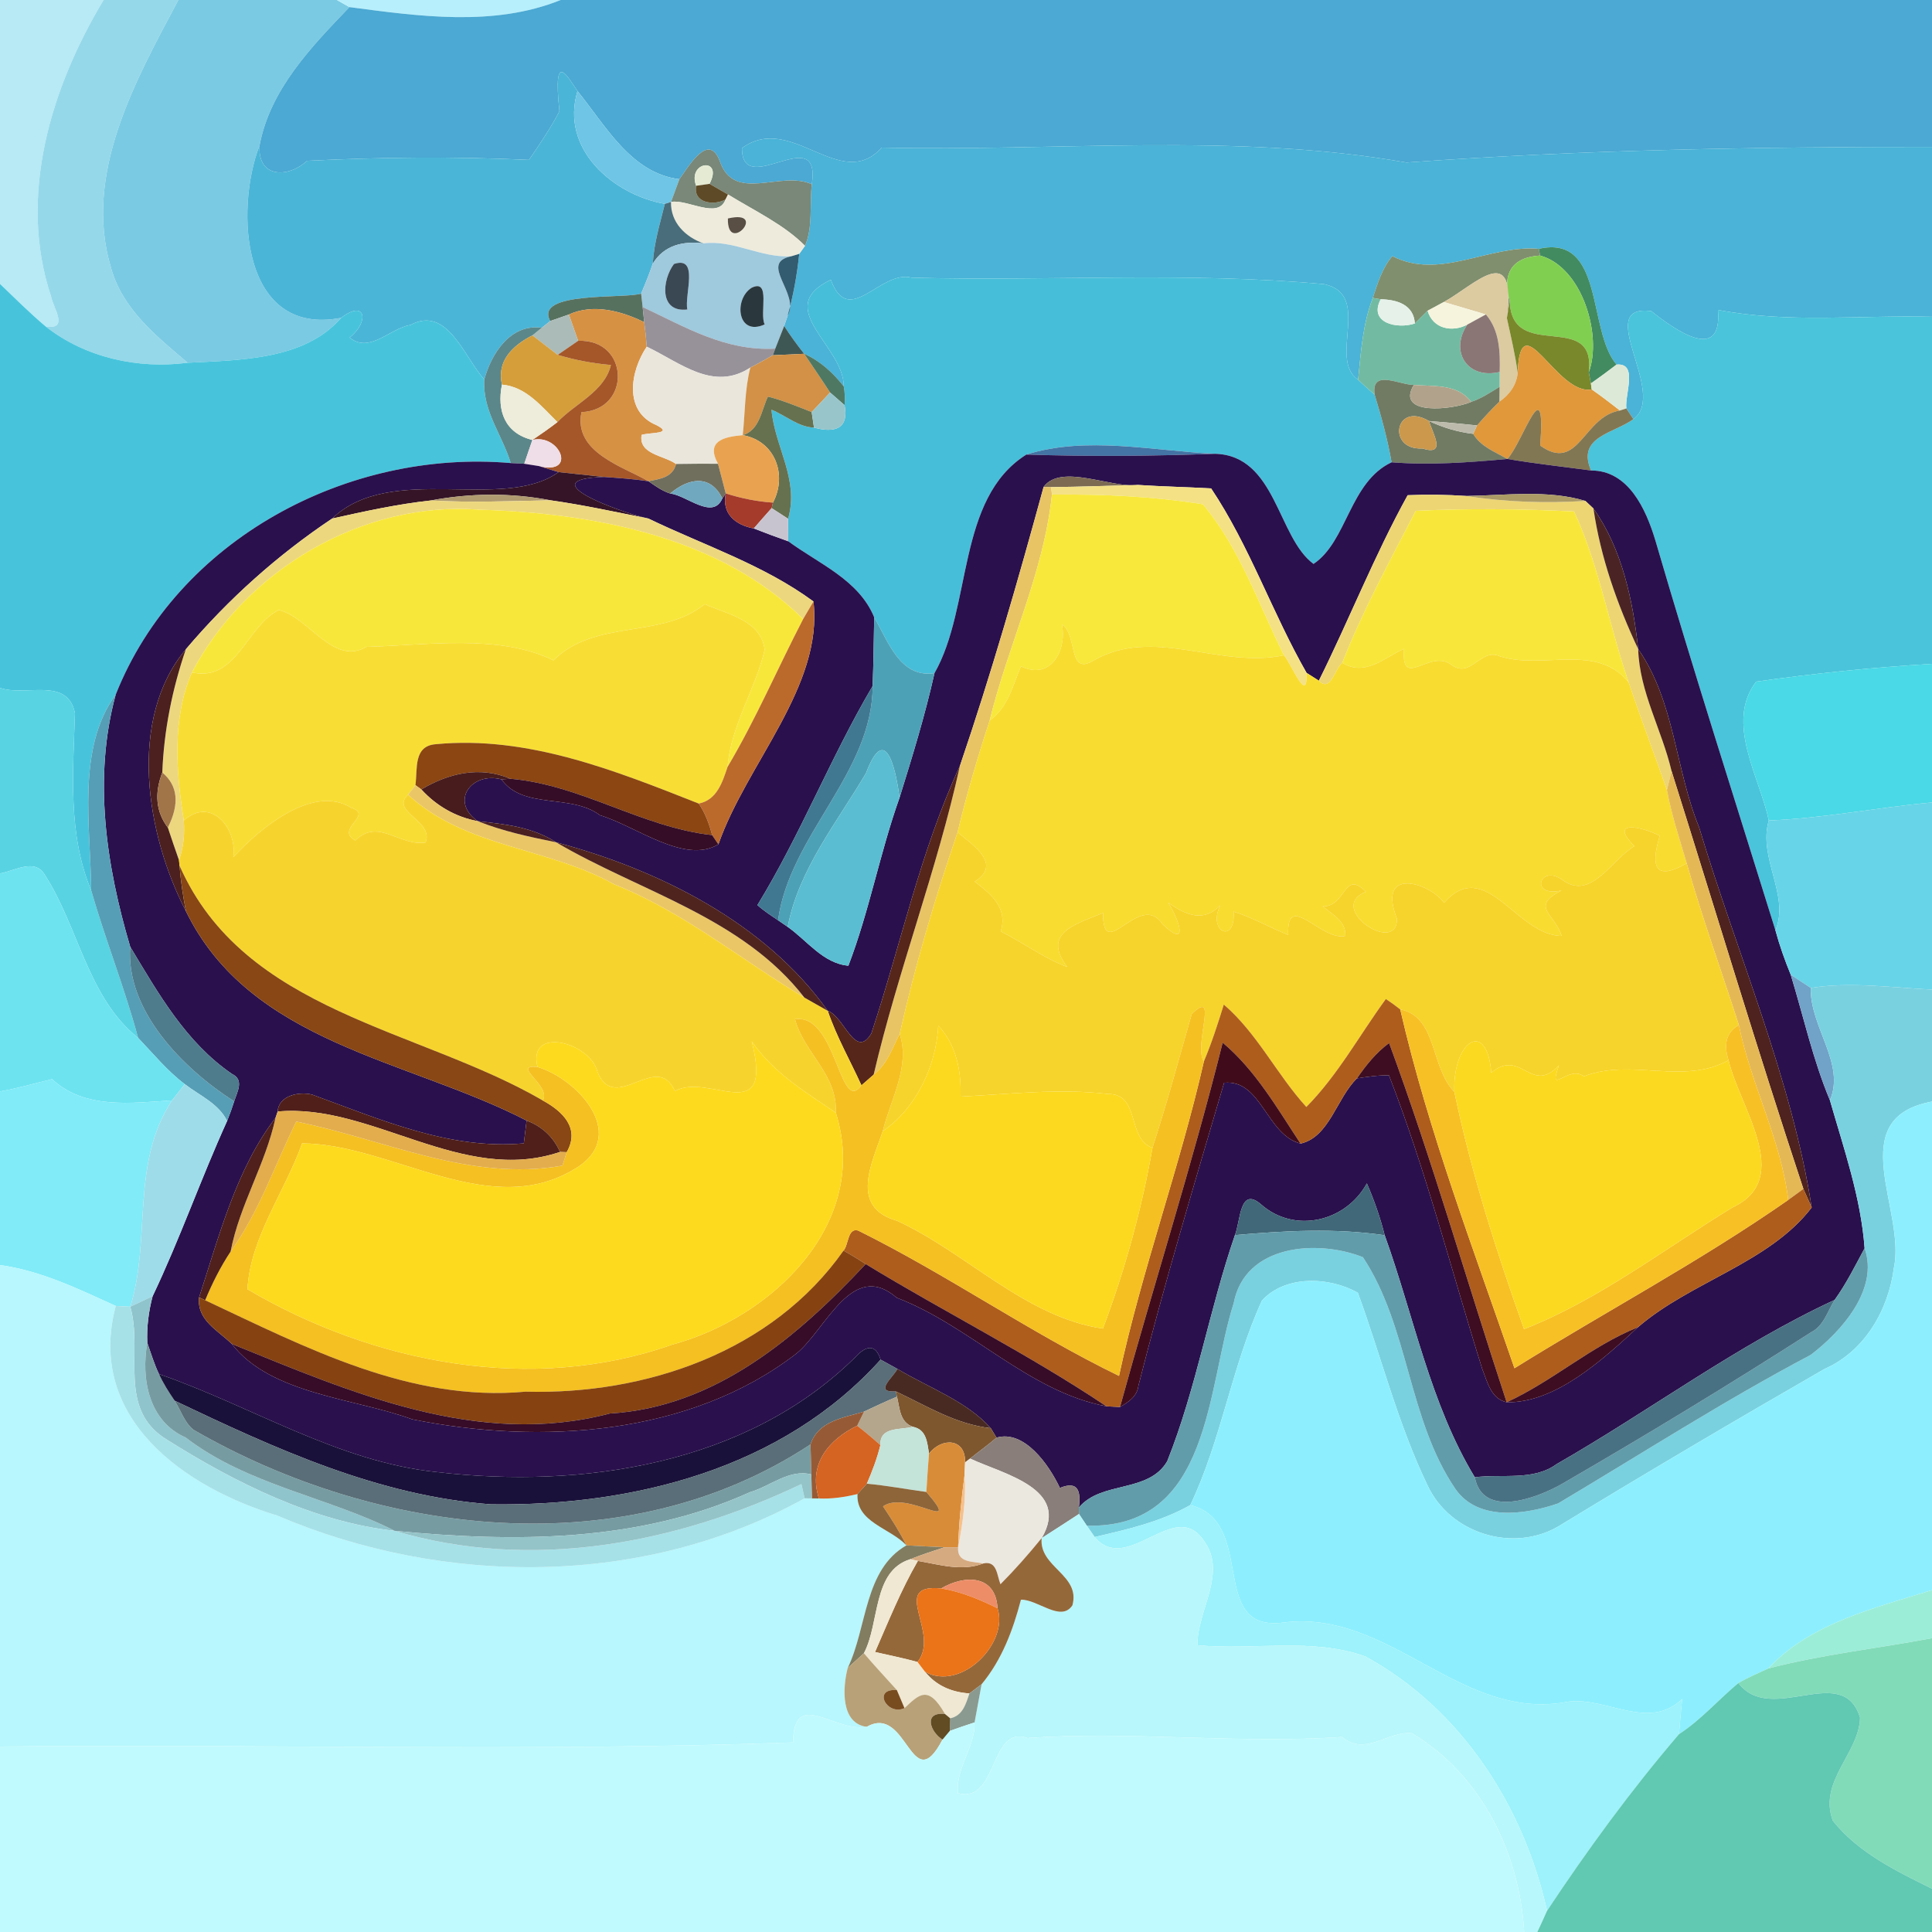 <?xml version="1.0" encoding="UTF-8" ?>
<!DOCTYPE svg PUBLIC "-//W3C//DTD SVG 1.1//EN" "http://www.w3.org/Graphics/SVG/1.1/DTD/svg11.dtd">
<svg width="250pt" height="250pt" viewBox="0 0 250 250" version="1.1" xmlns="http://www.w3.org/2000/svg">
<g id="#b7eaf5ff">
<path fill="#b7eaf5" opacity="1.00" d=" M 0.00 0.00 L 13.40 0.00 C 6.61 11.31 2.27 25.35 6.61 38.37 C 6.93 39.93 8.95 42.68 5.93 42.26 C 3.86 40.52 1.95 38.61 0.00 36.74 L 0.00 0.00 Z" />
</g>
<g id="#95d8e9ff">
<path fill="#95d8e9" opacity="1.00" d=" M 13.40 0.00 L 23.08 0.00 C 17.55 10.40 10.71 22.51 14.37 34.67 C 15.85 40.02 20.25 43.51 24.28 46.94 C 17.87 47.78 11.05 46.29 5.93 42.26 C 8.95 42.68 6.93 39.93 6.61 38.37 C 2.27 25.35 6.61 11.31 13.40 0.00 Z" />
</g>
<g id="#7acae3ff">
<path fill="#7acae3" opacity="1.00" d=" M 23.08 0.00 L 43.59 0.00 C 43.99 0.23 44.81 0.69 45.22 0.92 C 40.28 6.07 34.96 11.55 33.59 18.81 C 30.35 27.18 31.28 43.61 44.14 41.13 C 39.41 46.62 30.91 46.59 24.28 46.94 C 20.25 43.51 15.85 40.02 14.37 34.67 C 10.71 22.51 17.55 10.40 23.08 0.00 Z" />
</g>
<g id="#b7effcff">
<path fill="#b7effc" opacity="1.00" d=" M 43.59 0.00 L 72.55 0.00 C 63.90 3.49 54.24 2.11 45.22 0.92 C 44.81 0.69 43.99 0.23 43.59 0.00 Z" />
</g>
<g id="#4ba9d3ff">
<path fill="#4ba9d3" opacity="1.00" d=" M 72.55 0.00 L 250.00 0.00 L 250.00 19.01 C 227.27 19.00 204.67 19.38 182.00 21.03 C 159.78 17.12 136.70 19.62 114.10 19.10 C 108.75 25.01 102.39 14.47 96.01 19.17 C 96.00 25.92 106.29 15.54 105.05 23.84 C 100.95 22.01 95.00 26.34 93.13 20.82 C 91.68 17.07 89.13 21.51 87.91 23.19 C 81.66 22.42 78.35 16.24 74.73 11.78 C 73.51 10.06 71.50 6.12 72.39 14.40 C 71.24 16.59 69.84 18.65 68.45 20.69 C 58.88 20.24 49.20 20.33 39.73 20.81 C 37.31 23.05 33.31 23.09 33.59 18.81 C 34.96 11.55 40.28 6.07 45.22 0.92 C 54.24 2.11 63.90 3.49 72.55 0.00 Z" />
</g>
<g id="#4bb5d7ff">
<path fill="#4bb5d7" opacity="1.00" d=" M 72.39 14.40 C 71.50 6.12 73.51 10.06 74.73 11.78 C 72.45 19.26 79.33 25.20 86.03 26.38 C 85.40 28.93 84.62 31.47 84.47 34.11 C 84.03 35.42 83.51 36.71 82.96 37.99 C 80.89 38.70 69.04 37.63 71.20 41.54 C 70.93 41.76 70.38 42.19 70.11 42.41 C 66.07 41.86 63.60 45.71 62.67 49.10 C 60.12 46.33 57.90 39.45 53.11 42.05 C 50.45 42.49 47.81 45.80 45.24 43.68 C 47.80 41.68 47.37 38.66 44.14 41.13 C 31.28 43.61 30.35 27.18 33.59 18.81 C 33.31 23.09 37.31 23.05 39.73 20.81 C 49.20 20.33 58.88 20.24 68.45 20.69 C 69.84 18.65 71.24 16.59 72.39 14.40 Z" />
</g>
<g id="#6ec5e5ff">
<path fill="#6ec5e5" opacity="1.00" d=" M 86.03 26.38 C 79.33 25.20 72.45 19.26 74.73 11.78 C 78.35 16.24 81.66 22.42 87.91 23.19 C 87.56 24.17 87.20 25.15 86.83 26.13 L 86.03 26.38 Z" />
</g>
<g id="#4ab3d7ff">
<path fill="#4ab3d7" opacity="1.00" d=" M 96.01 19.17 C 102.39 14.47 108.75 25.01 114.10 19.10 C 136.70 19.62 159.78 17.12 182.00 21.03 C 204.67 19.38 227.27 19.00 250.00 19.01 L 250.00 40.99 C 240.77 40.75 231.42 41.86 222.30 40.10 C 222.90 47.15 216.57 42.57 213.68 40.26 C 206.00 39.26 215.92 50.90 211.36 54.24 C 211.13 53.89 210.67 53.19 210.45 52.85 C 210.22 51.06 212.02 46.91 209.18 47.18 C 205.38 42.76 207.65 30.28 199.12 32.20 C 192.67 31.64 186.33 36.31 180.17 33.14 C 178.85 34.68 178.27 36.66 177.64 38.55 C 176.33 41.93 176.10 45.57 175.74 49.14 C 171.80 46.45 177.63 38.14 171.35 36.77 C 153.63 35.14 135.75 36.41 117.97 35.93 C 113.88 34.86 109.85 42.57 107.51 36.20 C 99.86 39.87 109.19 44.73 109.18 49.99 C 107.79 48.23 106.13 46.70 104.06 45.78 C 103.14 44.62 102.27 43.43 101.47 42.18 C 101.58 41.85 101.81 41.19 101.92 40.86 C 102.66 38.24 103.14 35.55 103.42 32.85 C 103.61 32.59 103.98 32.07 104.17 31.81 C 105.22 29.37 104.74 26.46 105.05 23.84 C 106.29 15.54 96.00 25.92 96.01 19.17 Z" />
</g>
<g id="#798878ff">
<path fill="#798878" opacity="1.00" d=" M 87.91 23.19 C 89.13 21.51 91.68 17.07 93.13 20.82 C 95.00 26.34 100.95 22.01 105.05 23.84 C 104.74 26.46 105.22 29.37 104.17 31.81 C 101.47 29.08 97.75 27.34 94.21 25.17 C 93.61 24.82 92.41 24.13 91.81 23.79 C 93.66 20.29 88.89 20.83 90.08 24.04 C 89.67 26.31 92.38 26.63 93.88 25.82 C 92.92 28.43 88.94 25.73 86.83 26.13 C 87.20 25.15 87.56 24.17 87.91 23.19 Z" />
</g>
<g id="#e5ebd3ff">
<path fill="#e5ebd3" opacity="1.00" d=" M 90.08 24.04 C 88.89 20.83 93.66 20.29 91.81 23.79 C 91.37 23.85 90.51 23.98 90.08 24.04 Z" />
</g>
<g id="#5e4a26ff">
<path fill="#5e4a26" opacity="1.00" d=" M 90.08 24.04 C 90.51 23.98 91.37 23.85 91.81 23.79 C 92.41 24.13 93.61 24.82 94.21 25.17 L 93.88 25.82 C 92.38 26.63 89.67 26.31 90.08 24.04 Z" />
</g>
<g id="#eeebdcff">
<path fill="#eeebdc" opacity="1.00" d=" M 94.21 25.17 C 97.75 27.34 101.47 29.08 104.17 31.81 C 103.98 32.07 103.61 32.59 103.42 32.85 L 102.40 33.16 C 98.47 33.42 94.96 31.01 91.02 31.49 C 88.66 30.65 86.76 28.76 86.83 26.13 C 88.94 25.73 92.92 28.43 93.88 25.82 L 94.21 25.17 M 94.19 28.27 C 94.07 33.13 99.51 27.03 94.19 28.27 Z" />
</g>
<g id="#496d7aff">
<path fill="#496d7a" opacity="1.00" d=" M 86.03 26.38 L 86.83 26.13 C 86.76 28.76 88.66 30.65 91.02 31.49 C 88.40 31.17 85.94 31.71 84.47 34.11 C 84.62 31.47 85.40 28.93 86.03 26.38 Z" />
</g>
<g id="#594f44ff">
<path fill="#594f44" opacity="1.00" d=" M 94.19 28.27 C 99.51 27.03 94.07 33.13 94.19 28.27 Z" />
</g>
<g id="#9fc9ddff">
<path fill="#9fc9dd" opacity="1.00" d=" M 84.47 34.11 C 85.94 31.71 88.40 31.17 91.02 31.49 C 94.96 31.01 98.47 33.42 102.40 33.16 C 98.10 34.03 103.57 37.97 101.92 40.86 C 101.81 41.19 101.58 41.85 101.47 42.18 C 101.09 43.16 100.71 44.14 100.32 45.11 C 93.88 45.47 88.66 42.31 83.16 39.73 C 83.11 39.30 83.01 38.42 82.96 37.99 C 83.51 36.71 84.03 35.42 84.47 34.11 M 87.21 34.16 C 85.67 36.21 85.25 40.48 88.94 40.05 C 88.54 38.17 90.51 33.05 87.21 34.16 M 97.27 37.23 C 94.91 38.69 95.38 43.60 98.95 41.98 C 98.24 40.57 99.80 36.02 97.27 37.23 Z" />
</g>
<g id="#808f6eff">
<path fill="#808f6e" opacity="1.00" d=" M 180.17 33.14 C 186.33 36.31 192.67 31.64 199.12 32.20 L 199.29 33.07 C 195.57 33.28 194.35 35.50 195.36 38.95 C 195.27 39.50 195.08 40.61 194.99 41.16 C 196.29 30.89 190.75 36.96 186.83 39.08 C 186.31 39.36 185.26 39.93 184.73 40.21 C 184.18 40.76 183.63 41.31 183.08 41.86 C 182.94 39.43 180.76 38.76 178.66 38.73 L 177.64 38.55 C 178.27 36.66 178.85 34.68 180.17 33.14 Z" />
</g>
<g id="#428b61ff">
<path fill="#428b61" opacity="1.00" d=" M 199.12 32.20 C 207.65 30.28 205.38 42.76 209.18 47.18 C 208.09 48.02 206.98 48.83 205.86 49.62 C 205.79 49.26 205.65 48.53 205.59 48.17 C 207.33 43.48 204.81 34.60 199.29 33.07 L 199.12 32.20 Z" />
</g>
<g id="#335c70ff">
<path fill="#335c70" opacity="1.00" d=" M 102.40 33.16 L 103.42 32.85 C 103.14 35.55 102.66 38.24 101.92 40.86 C 103.57 37.97 98.10 34.03 102.40 33.16 Z" />
</g>
<g id="#81cf50ff">
<path fill="#81cf50" opacity="1.00" d=" M 199.29 33.07 C 204.81 34.60 207.33 43.48 205.59 48.17 C 206.54 39.99 195.58 46.99 195.36 38.95 C 194.35 35.50 195.57 33.28 199.29 33.07 Z" />
</g>
<g id="#3a4854ff">
<path fill="#3a4854" opacity="1.00" d=" M 87.21 34.16 C 90.51 33.05 88.54 38.17 88.94 40.05 C 85.25 40.48 85.67 36.21 87.21 34.16 Z" />
</g>
<g id="#dccaa1ff">
<path fill="#dccaa1" opacity="1.00" d=" M 186.83 39.08 C 190.75 36.96 196.29 30.89 194.99 41.16 C 195.50 43.52 196.07 45.87 196.39 48.26 C 196.23 49.85 195.30 51.10 194.02 51.98 C 194.02 51.50 194.04 50.53 194.05 50.05 C 194.05 49.57 194.06 48.61 194.06 48.13 C 194.13 45.55 194.05 42.75 192.27 40.69 C 190.91 40.29 188.19 39.48 186.83 39.08 Z" />
</g>
<g id="#47bed9ff">
<path fill="#47bed9" opacity="1.00" d=" M 109.18 49.99 C 109.19 44.73 99.86 39.87 107.51 36.20 C 109.85 42.57 113.88 34.86 117.97 35.93 C 135.75 36.41 153.63 35.14 171.35 36.77 C 177.63 38.14 171.80 46.45 175.74 49.14 C 176.43 49.80 177.15 50.45 177.88 51.07 C 178.75 53.95 179.56 56.86 180.07 59.82 C 174.62 62.39 174.34 70.06 169.97 72.97 C 165.29 69.53 165.14 58.95 157.25 58.72 C 149.28 58.36 140.56 56.37 132.81 58.82 C 123.75 64.52 125.83 78.51 120.92 87.11 C 116.44 87.76 114.95 82.99 113.12 79.88 C 111.14 75.04 105.99 72.97 102.00 70.04 C 102.00 69.31 101.99 67.86 101.98 67.13 C 103.45 62.03 100.25 57.83 99.83 53.02 C 101.67 53.75 103.28 55.26 105.33 55.33 C 107.95 56.04 109.88 55.55 109.29 52.43 C 109.36 51.61 109.33 50.80 109.18 49.99 Z" />
</g>
<g id="#47c4dcff">
<path fill="#47c4dc" opacity="1.00" d=" M 0.00 36.74 C 1.95 38.61 3.86 40.52 5.93 42.26 C 11.05 46.29 17.87 47.78 24.28 46.94 C 30.91 46.59 39.41 46.62 44.14 41.13 C 47.37 38.66 47.80 41.68 45.24 43.68 C 47.81 45.80 50.45 42.49 53.11 42.05 C 57.90 39.45 60.12 46.33 62.67 49.10 C 62.41 53.19 64.99 56.26 66.09 59.92 C 44.94 58.09 22.92 69.83 14.97 89.89 C 9.88 96.83 11.74 106.98 11.80 115.22 C 8.76 107.97 9.45 99.93 9.70 92.29 C 8.72 87.51 3.31 90.19 0.00 89.01 L 0.00 36.74 Z" />
</g>
<g id="#2a383eff">
<path fill="#2a383e" opacity="1.00" d=" M 97.27 37.23 C 99.80 36.02 98.24 40.57 98.95 41.98 C 95.38 43.60 94.91 38.69 97.27 37.23 Z" />
</g>
<g id="#57715fff">
<path fill="#57715f" opacity="1.00" d=" M 71.20 41.54 C 69.04 37.63 80.89 38.70 82.96 37.99 C 83.01 38.42 83.11 39.30 83.16 39.73 C 83.21 40.22 83.31 41.20 83.36 41.69 C 80.38 40.23 76.76 39.26 73.61 40.70 C 73.01 40.91 71.80 41.33 71.20 41.54 Z" />
</g>
<g id="#72bba2ff">
<path fill="#72bba2" opacity="1.00" d=" M 175.74 49.14 C 176.10 45.57 176.33 41.93 177.64 38.55 L 178.66 38.73 C 177.05 41.80 180.79 42.62 183.08 41.86 C 183.63 41.31 184.18 40.76 184.73 40.21 C 185.42 42.55 187.89 43.04 189.86 42.01 C 187.55 45.50 189.87 49.13 194.06 48.13 C 194.06 48.61 194.05 49.57 194.05 50.05 C 192.86 50.77 191.70 51.57 190.37 52.00 C 188.60 49.66 185.62 50.02 182.95 49.81 C 181.07 49.81 177.38 47.69 177.88 51.07 C 177.15 50.45 176.43 49.80 175.74 49.14 Z" />
</g>
<g id="#e5f1e9ff">
<path fill="#e5f1e9" opacity="1.00" d=" M 178.66 38.73 C 180.76 38.76 182.94 39.43 183.08 41.86 C 180.79 42.62 177.05 41.80 178.66 38.73 Z" />
</g>
<g id="#f6f4ddff">
<path fill="#f6f4dd" opacity="1.00" d=" M 184.73 40.21 C 185.26 39.93 186.31 39.36 186.83 39.08 C 188.19 39.48 190.91 40.29 192.27 40.69 C 191.67 41.02 190.46 41.68 189.86 42.01 C 187.89 43.04 185.42 42.55 184.73 40.21 Z" />
</g>
<g id="#79882aff">
<path fill="#79882a" opacity="1.00" d=" M 194.99 41.16 C 195.08 40.61 195.27 39.50 195.36 38.95 C 195.58 46.99 206.54 39.99 205.59 48.17 C 205.65 48.53 205.79 49.26 205.86 49.62 L 205.97 50.39 C 201.43 51.26 196.73 38.89 196.39 48.26 C 196.07 45.87 195.50 43.52 194.99 41.16 Z" />
</g>
<g id="#d79143ff">
<path fill="#d79143" opacity="1.00" d=" M 73.61 40.70 C 76.76 39.26 80.38 40.23 83.36 41.69 C 83.50 42.74 83.61 43.80 83.69 44.86 C 81.52 48.09 80.71 53.24 84.92 55.00 C 87.30 56.19 84.03 55.93 83.02 56.28 C 82.61 58.81 85.94 58.92 87.48 60.04 C 87.06 61.78 85.39 61.98 83.91 62.27 C 80.54 60.34 74.18 58.51 75.24 53.33 C 81.72 53.05 81.46 43.84 74.81 44.10 C 74.41 42.97 74.01 41.83 73.61 40.70 Z" />
</g>
<g id="#97929aff">
<path fill="#97929a" opacity="1.00" d=" M 83.16 39.73 C 88.66 42.31 93.88 45.47 100.32 45.11 L 100.00 45.97 C 99.04 46.52 98.07 47.07 97.09 47.57 C 92.29 50.69 88.08 46.96 83.69 44.86 C 83.61 43.80 83.50 42.74 83.36 41.69 C 83.31 41.20 83.21 40.22 83.16 39.73 Z" />
</g>
<g id="#49c4dbff">
<path fill="#49c4db" opacity="1.00" d=" M 211.36 54.24 C 215.92 50.90 206.00 39.26 213.68 40.26 C 216.57 42.57 222.90 47.15 222.30 40.10 C 231.42 41.86 240.77 40.75 250.00 40.99 L 250.00 85.90 C 242.39 86.35 234.79 87.13 227.25 88.20 C 223.19 93.52 227.70 100.52 228.88 106.17 C 227.45 111.01 231.64 115.87 229.74 120.38 C 224.51 103.56 219.12 86.79 214.19 69.88 C 212.97 65.86 210.72 60.87 205.88 60.88 C 203.98 56.48 208.85 56.09 211.36 54.24 Z" />
</g>
<g id="#abbbb7ff">
<path fill="#abbbb7" opacity="1.00" d=" M 71.20 41.54 C 71.80 41.33 73.01 40.91 73.61 40.70 C 74.01 41.83 74.41 42.97 74.81 44.10 C 73.93 44.71 73.05 45.32 72.16 45.92 C 71.06 45.09 69.99 44.22 68.89 43.40 C 69.19 43.15 69.80 42.65 70.11 42.41 C 70.38 42.19 70.93 41.76 71.20 41.54 Z" />
</g>
<g id="#8a7675ff">
<path fill="#8a7675" opacity="1.00" d=" M 189.86 42.01 C 190.46 41.68 191.67 41.02 192.27 40.69 C 194.05 42.75 194.13 45.55 194.06 48.13 C 189.87 49.13 187.55 45.50 189.86 42.01 Z" />
</g>
<g id="#5b878aff">
<path fill="#5b878a" opacity="1.00" d=" M 62.67 49.10 C 63.60 45.71 66.07 41.86 70.11 42.41 C 69.80 42.65 69.19 43.15 68.89 43.40 C 66.37 44.69 64.24 46.68 64.95 49.77 C 64.27 53.17 65.35 56.07 68.89 56.93 C 68.54 57.95 68.18 58.98 67.84 60.01 C 67.40 59.98 66.53 59.94 66.09 59.92 C 64.99 56.26 62.41 53.19 62.67 49.10 Z" />
</g>
<g id="#3f5754ff">
<path fill="#3f5754" opacity="1.00" d=" M 101.47 42.18 C 102.27 43.43 103.14 44.62 104.06 45.78 C 102.71 45.84 101.35 45.90 100.00 45.97 L 100.32 45.11 C 100.71 44.14 101.09 43.16 101.47 42.18 Z" />
</g>
<g id="#d59e3bff">
<path fill="#d59e3b" opacity="1.00" d=" M 64.95 49.77 C 64.24 46.68 66.37 44.69 68.89 43.40 C 69.99 44.22 71.06 45.09 72.16 45.92 C 74.36 46.58 76.66 47.02 79.05 47.23 C 78.25 50.65 74.42 52.21 72.13 54.62 C 70.06 52.58 68.06 50.04 64.95 49.77 Z" />
</g>
<g id="#a55729ff">
<path fill="#a55729" opacity="1.00" d=" M 72.16 45.92 C 73.05 45.32 73.93 44.71 74.81 44.10 C 81.46 43.84 81.72 53.05 75.24 53.33 C 74.18 58.51 80.54 60.34 83.91 62.27 C 82.01 61.98 80.11 61.86 78.20 61.72 C 76.72 61.56 73.76 61.25 72.28 61.09 C 71.65 60.89 70.37 60.51 69.74 60.31 C 74.71 61.55 72.46 56.07 68.89 56.93 C 69.99 56.19 71.08 55.43 72.13 54.62 C 74.42 52.21 78.25 50.65 79.05 47.23 C 76.66 47.02 74.36 46.58 72.16 45.92 Z" />
</g>
<g id="#e0983bff">
<path fill="#e0983b" opacity="1.00" d=" M 196.39 48.26 C 196.73 38.89 201.43 51.26 205.97 50.39 C 207.21 51.26 208.42 52.18 209.62 53.12 C 204.85 53.89 204.30 61.22 199.30 57.66 C 200.07 47.35 197.06 57.26 195.05 59.39 C 193.46 58.47 191.60 57.80 190.63 56.14 L 191.13 55.05 C 192.05 53.99 193.00 52.95 194.02 51.98 C 195.30 51.10 196.23 49.85 196.39 48.26 Z" />
</g>
<g id="#eae6dcff">
<path fill="#eae6dc" opacity="1.00" d=" M 84.92 55.00 C 80.71 53.24 81.52 48.09 83.69 44.86 C 88.08 46.96 92.29 50.69 97.09 47.57 C 96.36 50.43 96.42 53.40 96.11 56.31 C 93.59 56.53 91.31 57.10 92.91 60.01 C 91.10 60.00 89.29 60.01 87.48 60.04 C 85.94 58.92 82.61 58.81 83.02 56.28 C 84.03 55.93 87.30 56.19 84.92 55.00 Z" />
</g>
<g id="#d29146ff">
<path fill="#d29146" opacity="1.00" d=" M 97.09 47.57 C 98.07 47.07 99.04 46.52 100.00 45.97 C 101.35 45.90 102.71 45.84 104.06 45.78 C 105.18 47.45 106.32 49.10 107.41 50.79 C 106.62 51.64 105.83 52.49 105.03 53.32 C 103.17 52.59 101.31 51.81 99.37 51.32 C 98.51 53.11 98.31 55.65 96.11 56.31 C 96.42 53.40 96.36 50.43 97.09 47.57 Z" />
</g>
<g id="#4f7863ff">
<path fill="#4f7863" opacity="1.00" d=" M 104.06 45.78 C 106.13 46.70 107.79 48.23 109.18 49.99 C 109.33 50.80 109.36 51.61 109.29 52.43 C 108.82 52.02 107.88 51.20 107.41 50.79 C 106.32 49.10 105.18 47.45 104.06 45.78 Z" />
</g>
<g id="#dde9d7ff">
<path fill="#dde9d7" opacity="1.00" d=" M 209.18 47.18 C 212.02 46.91 210.22 51.06 210.45 52.85 L 209.62 53.12 C 208.42 52.18 207.21 51.26 205.97 50.39 L 205.86 49.62 C 206.98 48.83 208.09 48.02 209.18 47.18 Z" />
</g>
<g id="#717b64ff">
<path fill="#717b64" opacity="1.00" d=" M 177.88 51.07 C 177.38 47.69 181.07 49.81 182.95 49.81 C 180.52 53.81 187.94 53.06 190.37 52.00 C 191.70 51.57 192.86 50.77 194.05 50.05 C 194.04 50.53 194.02 51.50 194.02 51.98 C 193.00 52.95 192.05 53.99 191.13 55.05 C 189.05 54.83 186.98 54.64 184.91 54.48 C 180.49 51.87 179.43 58.27 184.04 58.03 C 187.24 59.04 185.40 56.12 184.91 54.48 C 186.72 55.33 188.64 55.91 190.63 56.14 C 191.60 57.80 193.46 58.47 195.05 59.39 C 190.07 59.84 185.06 60.21 180.07 59.82 C 179.56 56.86 178.75 53.95 177.88 51.07 Z" />
</g>
<g id="#eeecdaff">
<path fill="#eeecda" opacity="1.00" d=" M 64.95 49.77 C 68.06 50.04 70.06 52.58 72.13 54.62 C 71.08 55.43 69.99 56.19 68.89 56.93 C 65.35 56.07 64.27 53.17 64.95 49.77 Z" />
</g>
<g id="#b1a38bff">
<path fill="#b1a38b" opacity="1.00" d=" M 182.95 49.81 C 185.62 50.02 188.60 49.66 190.37 52.00 C 187.94 53.06 180.52 53.81 182.95 49.81 Z" />
</g>
<g id="#66714fff">
<path fill="#66714f" opacity="1.00" d=" M 99.37 51.32 C 101.31 51.81 103.17 52.59 105.03 53.32 C 105.10 53.83 105.25 54.83 105.33 55.33 C 103.28 55.26 101.67 53.75 99.83 53.02 C 100.25 57.83 103.45 62.03 101.98 67.13 C 101.45 66.79 100.38 66.10 99.85 65.75 L 100.02 65.04 C 101.92 61.45 100.29 57.04 96.11 56.31 C 98.31 55.65 98.51 53.11 99.37 51.32 Z" />
</g>
<g id="#98c5caff">
<path fill="#98c5ca" opacity="1.00" d=" M 107.41 50.79 C 107.88 51.20 108.82 52.02 109.29 52.43 C 109.88 55.55 107.95 56.04 105.33 55.33 C 105.25 54.83 105.10 53.83 105.03 53.32 C 105.83 52.49 106.62 51.64 107.41 50.79 Z" />
</g>
<g id="#827753ff">
<path fill="#827753" opacity="1.00" d=" M 195.05 59.39 C 197.06 57.26 200.07 47.35 199.30 57.66 C 204.30 61.22 204.85 53.89 209.62 53.12 L 210.45 52.85 C 210.67 53.19 211.13 53.89 211.36 54.24 C 208.85 56.09 203.98 56.48 205.88 60.88 C 202.26 60.39 198.64 60.00 195.05 59.39 Z" />
</g>
<g id="#cb984cff">
<path fill="#cb984c" opacity="1.00" d=" M 184.04 58.03 C 179.43 58.27 180.49 51.87 184.91 54.48 C 185.40 56.12 187.24 59.04 184.04 58.03 Z" />
</g>
<g id="#bcbbabff">
<path fill="#bcbbab" opacity="1.00" d=" M 184.91 54.48 C 186.98 54.64 189.05 54.83 191.13 55.05 L 190.63 56.14 C 188.64 55.91 186.72 55.33 184.91 54.48 Z" />
</g>
<g id="#e9a350ff">
<path fill="#e9a350" opacity="1.00" d=" M 92.91 60.01 C 91.31 57.10 93.59 56.53 96.11 56.31 C 100.29 57.04 101.92 61.45 100.02 65.04 C 97.94 64.90 95.89 64.48 93.91 63.85 C 93.59 62.57 93.24 61.29 92.91 60.01 Z" />
</g>
<g id="#efdde7ff">
<path fill="#efdde7" opacity="1.00" d=" M 68.89 56.93 C 72.46 56.07 74.71 61.55 69.74 60.31 C 69.26 60.23 68.31 60.08 67.84 60.01 C 68.18 58.98 68.54 57.95 68.89 56.93 Z" />
</g>
<g id="#4374a5ff">
<path fill="#4374a5" opacity="1.00" d=" M 132.81 58.82 C 140.56 56.37 149.28 58.36 157.25 58.72 C 149.10 59.02 140.95 59.09 132.81 58.82 Z" />
</g>
<g id="#2a104dff">
<path fill="#2a104d" opacity="1.00" d=" M 120.92 87.11 C 125.83 78.51 123.75 64.52 132.81 58.82 C 140.95 59.09 149.10 59.02 157.25 58.72 C 165.14 58.95 165.29 69.53 169.97 72.97 C 174.34 70.06 174.62 62.39 180.07 59.82 C 185.06 60.21 190.07 59.84 195.05 59.39 C 198.64 60.00 202.26 60.39 205.88 60.88 C 210.72 60.87 212.97 65.86 214.19 69.88 C 219.12 86.79 224.51 103.56 229.74 120.38 C 230.27 122.34 230.95 124.25 231.72 126.13 C 233.38 131.55 234.59 137.13 236.79 142.37 C 238.60 148.68 240.79 154.92 241.28 161.52 C 240.06 163.79 238.91 166.11 237.40 168.21 C 224.77 174.06 213.50 182.54 201.43 189.45 C 198.40 191.67 194.36 190.69 190.84 191.16 C 185.06 181.63 182.95 170.30 179.18 159.84 C 178.60 157.54 177.82 155.30 176.87 153.13 C 174.16 158.09 167.53 159.69 163.17 155.84 C 160.39 153.44 160.53 158.04 159.80 159.82 C 156.48 169.45 154.82 179.61 151.04 189.08 C 148.61 193.25 142.52 191.58 139.60 195.08 C 139.88 192.96 139.52 191.57 137.15 192.54 C 135.72 189.51 132.55 185.00 128.95 186.03 C 128.76 185.73 128.39 185.12 128.21 184.81 C 125.11 181.32 120.17 179.56 116.13 177.14 C 115.58 176.84 114.49 176.24 113.95 175.94 C 113.27 173.74 111.96 174.21 110.66 175.63 C 96.64 189.48 75.42 192.69 56.57 190.49 C 43.72 189.18 32.43 181.88 20.57 177.80 C 19.95 176.50 19.54 175.12 19.06 173.77 C 18.97 171.73 19.23 169.69 19.75 167.73 C 23.29 160.30 25.99 152.53 29.39 145.05 C 29.73 144.22 30.03 143.38 30.30 142.52 C 30.68 141.29 31.64 139.74 30.02 138.97 C 24.05 134.88 20.49 128.56 16.85 122.51 C 13.73 111.97 12.03 100.66 14.97 89.89 C 22.92 69.83 44.94 58.09 66.09 59.92 C 66.53 59.94 67.40 59.98 67.84 60.01 C 68.31 60.08 69.26 60.23 69.74 60.31 C 70.37 60.51 71.65 60.89 72.28 61.09 C 65.03 66.28 50.59 59.79 42.98 67.10 C 35.89 71.84 29.56 77.51 24.05 84.01 C 16.47 93.07 18.92 108.05 24.06 117.91 C 32.42 135.05 52.80 137.08 68.14 145.00 C 68.05 145.74 67.87 147.21 67.78 147.95 C 58.22 148.83 49.18 144.84 40.38 141.64 C 38.71 141.22 36.05 141.75 35.93 143.83 L 35.65 144.65 C 30.54 151.33 28.33 160.02 25.76 167.88 C 25.45 170.83 28.19 172.14 29.99 173.90 C 35.03 180.44 45.89 180.92 53.34 183.66 C 69.91 186.99 89.32 185.78 103.08 175.13 C 106.91 171.99 110.27 162.94 116.04 167.93 C 125.59 171.58 133.07 180.08 143.18 181.98 C 143.62 182.00 144.49 182.04 144.93 182.06 C 146.03 181.44 147.15 180.69 147.31 179.32 C 150.66 166.15 154.56 153.14 158.40 140.11 C 163.23 139.64 163.86 146.84 168.29 147.98 C 172.03 147.14 172.96 142.08 175.59 139.54 C 176.96 139.34 178.34 139.12 179.73 139.15 C 184.55 151.54 187.82 164.46 191.80 177.14 C 192.47 178.81 192.91 181.00 194.96 181.45 C 201.24 181.57 207.35 175.99 211.95 171.74 C 218.78 165.84 228.95 163.42 234.43 156.25 C 231.91 139.80 224.76 123.37 219.87 107.06 C 216.78 99.54 216.72 90.78 211.98 83.99 C 211.31 77.72 209.89 70.99 206.19 65.80 C 205.93 65.55 205.41 65.06 205.15 64.82 C 200.27 63.35 194.87 64.10 189.76 64.18 C 187.21 64.01 184.68 63.97 182.15 64.08 C 177.86 71.85 174.61 80.13 170.66 88.08 C 170.26 87.82 169.47 87.32 169.07 87.07 C 164.62 79.30 161.70 70.64 156.72 63.20 C 153.55 63.02 150.40 62.96 147.23 62.75 C 143.79 63.20 137.30 59.93 135.04 63.01 C 131.73 75.13 128.26 87.21 124.21 99.11 C 119.08 110.15 116.58 122.20 112.75 133.73 C 110.66 137.20 109.23 131.49 107.11 130.80 C 99.00 119.39 85.25 112.54 71.95 108.99 C 68.90 107.01 65.34 106.64 61.83 106.26 C 58.16 103.71 60.99 99.83 64.89 100.85 C 67.71 104.80 73.90 102.66 77.63 105.49 C 82.29 106.88 88.55 111.89 92.96 109.26 C 96.63 98.77 106.54 88.80 105.26 77.83 C 98.79 73.07 91.07 70.56 83.90 67.10 C 80.02 66.23 68.51 61.98 78.20 61.72 C 80.11 61.86 82.01 61.98 83.91 62.27 C 84.80 62.88 85.68 63.53 86.73 63.86 C 88.85 64.10 92.23 67.34 93.47 64.50 L 93.91 63.85 C 93.37 66.47 95.16 67.94 97.54 68.38 C 99.01 68.96 100.50 69.51 102.00 70.04 C 105.99 72.97 111.14 75.04 113.12 79.88 C 113.07 82.84 113.03 85.81 112.92 88.77 C 107.49 97.97 103.59 108.00 98.01 117.12 C 98.83 117.86 99.76 118.46 100.68 119.08 C 100.99 119.29 101.62 119.72 101.93 119.94 C 104.45 121.71 106.51 124.67 109.78 124.96 C 112.50 117.88 113.85 110.36 116.40 103.22 C 118.06 97.89 119.70 92.56 120.92 87.11 Z" />
</g>
<g id="#706f5eff">
<path fill="#706f5e" opacity="1.00" d=" M 87.48 60.04 C 89.29 60.01 91.10 60.00 92.91 60.01 C 93.24 61.29 93.59 62.57 93.91 63.85 L 93.47 64.50 C 91.90 61.31 89.05 61.88 86.73 63.86 C 85.68 63.53 84.80 62.88 83.91 62.27 C 85.39 61.98 87.06 61.78 87.48 60.04 Z" />
</g>
<g id="#351427ff">
<path fill="#351427" opacity="1.00" d=" M 72.28 61.09 C 73.76 61.25 76.72 61.56 78.20 61.72 C 68.51 61.98 80.02 66.23 83.90 67.10 C 79.69 66.26 75.49 65.34 71.24 64.74 C 66.13 63.75 60.86 63.80 55.75 64.76 C 51.43 65.23 47.20 66.16 42.98 67.10 C 50.59 59.79 65.03 66.28 72.28 61.09 Z" />
</g>
<g id="#70a8bfff">
<path fill="#70a8bf" opacity="1.00" d=" M 86.73 63.86 C 89.05 61.88 91.90 61.31 93.47 64.50 C 92.23 67.34 88.85 64.10 86.73 63.86 Z" />
</g>
<g id="#7c6a53ff">
<path fill="#7c6a53" opacity="1.00" d=" M 135.04 63.01 C 137.30 59.93 143.79 63.20 147.23 62.75 C 143.48 62.85 139.76 63.00 136.02 63.03 L 135.04 63.01 Z" />
</g>
<g id="#e8c465ff">
<path fill="#e8c465" opacity="1.00" d=" M 135.04 63.01 L 136.02 63.03 L 136.12 64.00 C 135.05 74.18 130.46 83.40 128.06 93.24 C 126.49 98.00 125.08 102.81 123.91 107.68 C 120.98 116.25 118.40 124.94 116.42 133.78 C 115.46 135.63 114.79 137.75 113.05 139.06 C 116.20 125.59 121.25 112.61 124.21 99.11 C 128.26 87.21 131.73 75.13 135.04 63.01 Z" />
</g>
<g id="#f4e185ff">
<path fill="#f4e185" opacity="1.00" d=" M 136.02 63.03 C 139.76 63.00 143.48 62.85 147.23 62.75 C 150.40 62.96 153.55 63.02 156.72 63.20 C 161.70 70.64 164.62 79.30 169.07 87.07 C 169.23 91.30 167.15 86.01 166.15 84.79 C 162.86 78.20 160.46 70.95 155.65 65.25 C 149.19 64.22 142.64 63.94 136.12 64.00 L 136.02 63.03 Z" />
</g>
<g id="#b09b70ff">
<path fill="#b09b70" opacity="1.00" d=" M 55.75 64.76 C 60.86 63.80 66.13 63.75 71.24 64.74 C 66.08 64.84 60.91 65.06 55.75 64.76 Z" />
</g>
<g id="#a53b2aff">
<path fill="#a53b2a" opacity="1.00" d=" M 93.91 63.85 C 95.89 64.48 97.94 64.90 100.02 65.04 L 99.85 65.75 C 99.07 66.62 98.30 67.50 97.54 68.38 C 95.16 67.94 93.37 66.47 93.91 63.85 Z" />
</g>
<g id="#f8e83bff">
<path fill="#f8e83b" opacity="1.00" d=" M 136.12 64.00 C 142.64 63.94 149.19 64.22 155.65 65.25 C 160.46 70.95 162.86 78.20 166.15 84.79 C 157.79 86.56 149.31 81.01 141.53 85.46 C 138.10 87.53 139.50 82.21 137.41 80.79 C 138.10 84.22 135.92 88.08 132.12 86.22 C 131.04 88.74 130.44 91.56 128.06 93.24 C 130.46 83.40 135.05 74.18 136.12 64.00 Z" />
</g>
<g id="#edd574ff">
<path fill="#edd574" opacity="1.00" d=" M 182.15 64.08 C 184.68 63.97 187.21 64.01 189.76 64.18 C 194.84 64.98 200.02 65.14 205.15 64.82 C 205.41 65.06 205.93 65.55 206.19 65.80 C 207.11 72.13 209.27 78.22 211.98 83.99 C 212.14 89.53 215.06 94.46 216.30 99.78 C 216.15 100.39 215.85 101.60 215.70 102.21 C 214.07 97.56 212.31 92.95 210.75 88.29 C 208.22 80.97 206.94 73.20 203.69 66.18 C 196.86 65.85 190.01 65.78 183.19 66.10 C 179.86 72.55 176.34 79.00 173.68 85.77 C 172.70 86.58 172.17 89.65 170.66 88.08 C 174.61 80.13 177.86 71.85 182.15 64.08 Z" />
</g>
<g id="#ac9b65ff">
<path fill="#ac9b65" opacity="1.00" d=" M 189.76 64.18 C 194.87 64.10 200.27 63.35 205.15 64.82 C 200.02 65.14 194.84 64.98 189.76 64.18 Z" />
</g>
<g id="#edd77eff">
<path fill="#edd77e" opacity="1.00" d=" M 42.98 67.10 C 47.20 66.16 51.43 65.23 55.75 64.76 C 60.91 65.06 66.08 64.84 71.24 64.74 C 75.49 65.34 79.69 66.26 83.90 67.10 C 91.07 70.56 98.79 73.07 105.26 77.83 C 104.93 78.40 104.26 79.53 103.93 80.10 C 93.09 69.37 76.67 66.39 62.00 65.95 C 46.89 64.81 31.79 73.75 24.83 87.01 C 22.23 93.02 22.79 99.86 23.78 106.17 C 23.92 107.91 23.75 109.66 23.16 111.31 C 22.67 109.91 22.18 108.50 21.72 107.09 C 23.26 104.03 23.02 101.65 21.00 99.96 C 21.21 94.53 22.29 89.15 24.05 84.01 C 29.56 77.51 35.89 71.84 42.98 67.10 Z" />
</g>
<g id="#f8e73bff">
<path fill="#f8e73b" opacity="1.00" d=" M 24.83 87.01 C 31.79 73.75 46.89 64.81 62.00 65.95 C 76.67 66.39 93.09 69.37 103.93 80.10 C 100.63 86.46 97.81 93.07 94.15 99.23 C 94.58 93.85 97.74 89.23 98.95 84.07 C 98.44 80.24 94.15 79.49 91.19 78.18 C 85.54 82.74 77.10 80.04 71.61 85.45 C 64.58 82.00 55.33 83.50 47.44 83.70 C 43.04 86.21 39.98 79.82 36.07 78.94 C 31.85 81.05 30.65 88.30 24.83 87.01 Z" />
</g>
<g id="#c7c4d0ff">
<path fill="#c7c4d0" opacity="1.00" d=" M 97.54 68.38 C 98.30 67.50 99.07 66.62 99.85 65.75 C 100.38 66.10 101.45 66.79 101.98 67.13 C 101.99 67.86 102.00 69.31 102.00 70.04 C 100.50 69.51 99.01 68.96 97.54 68.38 Z" />
</g>
<g id="#f8e73aff">
<path fill="#f8e73a" opacity="1.00" d=" M 183.19 66.10 C 190.01 65.78 196.86 65.85 203.69 66.18 C 206.94 73.20 208.22 80.97 210.75 88.29 C 206.55 83.14 199.62 86.72 194.06 84.92 C 191.65 83.81 190.33 87.78 187.91 86.10 C 185.05 83.77 181.30 89.47 181.67 83.96 C 179.08 85.14 176.64 87.57 173.68 85.77 C 176.34 79.00 179.86 72.55 183.19 66.10 Z" />
</g>
<g id="#4a2424ff">
<path fill="#4a2424" opacity="1.00" d=" M 206.19 65.80 C 209.89 70.99 211.31 77.72 211.98 83.99 C 209.27 78.22 207.11 72.13 206.19 65.80 Z" />
</g>
<g id="#f8de34ff">
<path fill="#f8de34" opacity="1.00" d=" M 71.61 85.45 C 77.10 80.04 85.54 82.74 91.19 78.18 C 94.15 79.49 98.44 80.24 98.95 84.07 C 97.74 89.23 94.58 93.85 94.15 99.23 C 93.48 101.22 92.77 103.52 90.41 103.98 C 79.61 99.71 68.26 95.16 56.40 96.30 C 53.48 96.51 54.04 99.47 53.76 101.60 C 53.52 101.91 53.05 102.52 52.81 102.83 C 50.41 105.06 56.19 106.17 55.07 109.02 C 51.72 109.55 48.96 105.80 45.99 108.75 C 43.25 107.29 48.41 105.49 45.45 104.52 C 40.51 101.46 33.68 107.12 30.19 110.92 C 30.73 107.22 27.32 103.01 23.78 106.17 C 22.79 99.86 22.23 93.02 24.83 87.01 C 30.65 88.30 31.85 81.05 36.07 78.94 C 39.98 79.82 43.04 86.21 47.44 83.70 C 55.33 83.50 64.58 82.00 71.61 85.45 Z" />
</g>
<g id="#bc692cff">
<path fill="#bc692c" opacity="1.00" d=" M 105.26 77.83 C 106.54 88.80 96.63 98.77 92.96 109.26 C 92.76 108.96 92.35 108.36 92.15 108.06 C 91.77 106.62 91.26 105.21 90.41 103.98 C 92.77 103.52 93.48 101.22 94.15 99.23 C 97.81 93.07 100.63 86.46 103.93 80.10 C 104.26 79.53 104.93 78.40 105.26 77.83 Z" />
</g>
<g id="#4da1b6ff">
<path fill="#4da1b6" opacity="1.00" d=" M 113.12 79.88 C 114.95 82.99 116.44 87.76 120.92 87.11 C 119.70 92.56 118.06 97.89 116.40 103.22 C 116.06 100.64 114.79 92.86 112.06 100.04 C 108.31 106.42 103.34 112.51 101.93 119.94 C 101.62 119.72 100.99 119.29 100.68 119.08 C 102.19 108.05 112.91 100.02 112.92 88.77 C 113.03 85.81 113.07 82.84 113.12 79.88 Z" />
</g>
<g id="#f8dc30ff">
<path fill="#f8dc30" opacity="1.00" d=" M 137.41 80.79 C 139.50 82.21 138.10 87.53 141.53 85.46 C 149.31 81.01 157.79 86.56 166.15 84.79 C 167.15 86.01 169.23 91.30 169.07 87.07 C 169.47 87.32 170.26 87.82 170.66 88.08 C 172.17 89.65 172.70 86.58 173.68 85.77 C 176.64 87.57 179.08 85.14 181.67 83.96 C 181.30 89.47 185.05 83.77 187.91 86.10 C 190.33 87.78 191.65 83.81 194.06 84.92 C 199.62 86.72 206.55 83.14 210.75 88.29 C 212.31 92.95 214.07 97.56 215.70 102.21 C 216.28 105.44 217.34 108.56 218.26 111.71 C 214.07 114.12 213.59 112.04 214.77 108.15 C 212.31 106.89 208.13 106.09 211.49 109.49 C 208.54 111.23 205.87 116.61 202.17 113.86 C 199.24 111.75 197.87 116.16 202.05 115.23 C 197.93 117.34 201.20 118.24 202.08 121.11 C 196.19 121.05 192.28 110.71 186.86 116.82 C 184.99 114.20 178.09 112.08 180.77 118.89 C 180.81 123.67 171.53 117.51 176.74 115.39 C 173.86 112.45 174.21 117.34 171.18 117.28 C 172.41 118.37 174.18 119.18 174.09 121.10 C 171.00 121.85 166.49 115.12 166.69 120.97 C 164.31 120.04 162.08 118.72 159.63 117.96 C 159.90 122.28 156.18 120.55 157.91 117.14 C 155.75 119.43 153.40 118.38 151.17 116.81 C 152.65 119.15 153.85 122.86 150.41 119.57 C 147.51 115.16 142.67 124.86 142.74 118.14 C 138.99 119.65 134.83 120.77 138.10 125.13 C 135.04 123.97 132.40 121.98 129.49 120.52 C 130.44 117.51 128.31 115.74 126.12 114.08 C 129.71 111.81 125.95 109.42 123.91 107.68 C 125.08 102.81 126.49 98.00 128.06 93.24 C 130.44 91.56 131.04 88.74 132.12 86.22 C 135.92 88.08 138.10 84.22 137.41 80.79 Z" />
</g>
<g id="#4b201fff">
<path fill="#4b201f" opacity="1.00" d=" M 24.06 117.91 C 18.92 108.05 16.47 93.07 24.05 84.01 C 22.29 89.15 21.21 94.53 21.00 99.96 C 19.95 102.70 20.19 105.07 21.72 107.09 C 22.18 108.50 22.67 109.91 23.16 111.31 L 23.23 112.01 C 23.38 113.99 23.68 115.96 24.06 117.91 Z" />
</g>
<g id="#4e221eff">
<path fill="#4e221e" opacity="1.00" d=" M 211.98 83.99 C 216.72 90.78 216.78 99.54 219.87 107.06 C 224.76 123.37 231.91 139.80 234.43 156.25 C 234.16 155.65 233.63 154.45 233.36 153.85 C 227.42 135.91 221.98 117.80 216.30 99.78 C 215.06 94.46 212.14 89.53 211.98 83.99 Z" />
</g>
<g id="#4ad9e6ff">
<path fill="#4ad9e6" opacity="1.00" d=" M 227.25 88.20 C 234.79 87.13 242.39 86.35 250.00 85.90 L 250.00 103.84 C 242.94 104.48 235.97 105.89 228.88 106.17 C 227.70 100.52 223.19 93.52 227.25 88.20 Z" />
</g>
<g id="#58d3e2ff">
<path fill="#58d3e2" opacity="1.00" d=" M 0.00 89.01 C 3.31 90.19 8.72 87.51 9.70 92.29 C 9.45 99.93 8.76 107.97 11.80 115.22 C 13.65 121.65 16.14 127.86 17.87 134.30 C 11.34 129.10 10.17 119.95 5.79 113.19 C 4.50 110.99 1.86 112.72 0.00 113.02 L 0.00 89.01 Z" />
</g>
<g id="#407892ff">
<path fill="#407892" opacity="1.00" d=" M 98.01 117.12 C 103.59 108.00 107.49 97.97 112.92 88.77 C 112.91 100.02 102.19 108.05 100.68 119.08 C 99.76 118.46 98.83 117.86 98.01 117.12 Z" />
</g>
<g id="#569eb5ff">
<path fill="#569eb5" opacity="1.00" d=" M 11.80 115.22 C 11.74 106.98 9.88 96.83 14.97 89.89 C 12.03 100.66 13.73 111.97 16.85 122.51 C 16.25 130.79 23.66 138.25 30.30 142.52 C 30.03 143.38 29.73 144.22 29.39 145.05 C 28.28 142.79 25.82 141.76 23.91 140.29 C 21.63 138.57 19.83 136.35 17.87 134.30 C 16.14 127.86 13.65 121.65 11.80 115.22 Z" />
</g>
<g id="#8b4612ff">
<path fill="#8b4612" opacity="1.00" d=" M 56.40 96.30 C 68.26 95.16 79.61 99.71 90.41 103.98 C 91.26 105.21 91.77 106.62 92.15 108.06 C 83.11 107.07 75.20 101.55 66.05 100.77 C 62.03 99.07 58.02 100.08 54.52 102.15 L 53.76 101.60 C 54.04 99.47 53.48 96.51 56.40 96.30 Z" />
</g>
<g id="#5abdd1ff">
<path fill="#5abdd1" opacity="1.00" d=" M 112.06 100.04 C 114.79 92.86 116.06 100.64 116.40 103.22 C 113.85 110.36 112.50 117.88 109.78 124.96 C 106.51 124.67 104.45 121.71 101.93 119.94 C 103.34 112.51 108.31 106.42 112.06 100.04 Z" />
</g>
<g id="#56261aff">
<path fill="#56261a" opacity="1.00" d=" M 112.75 133.73 C 116.58 122.20 119.08 110.15 124.21 99.11 C 121.25 112.61 116.20 125.59 113.05 139.06 C 112.66 139.40 111.86 140.10 111.47 140.44 C 110.01 137.23 108.24 134.14 107.11 130.80 C 109.23 131.49 110.66 137.20 112.75 133.73 Z" />
</g>
<g id="#a17548ff">
<path fill="#a17548" opacity="1.00" d=" M 21.00 99.96 C 23.02 101.65 23.26 104.03 21.72 107.09 C 20.19 105.07 19.95 102.70 21.00 99.96 Z" />
</g>
<g id="#481c1dff">
<path fill="#481c1d" opacity="1.00" d=" M 54.52 102.15 C 58.02 100.08 62.03 99.07 66.05 100.77 L 64.89 100.85 C 60.99 99.83 58.16 103.71 61.83 106.26 C 58.98 105.73 56.47 104.29 54.52 102.15 Z" />
</g>
<g id="#e5b856ff">
<path fill="#e5b856" opacity="1.00" d=" M 216.30 99.78 C 221.98 117.80 227.42 135.91 233.36 153.85 C 232.87 154.20 231.89 154.92 231.40 155.27 C 230.45 147.45 226.58 140.35 225.01 132.64 C 222.77 125.66 220.26 118.77 218.26 111.71 C 217.34 108.56 216.28 105.44 215.70 102.21 C 215.85 101.60 216.15 100.39 216.30 99.78 Z" />
</g>
<g id="#360d26ff">
<path fill="#360d26" opacity="1.00" d=" M 64.89 100.85 L 66.05 100.77 C 75.20 101.55 83.11 107.07 92.15 108.06 C 92.35 108.36 92.76 108.96 92.96 109.26 C 88.55 111.89 82.29 106.88 77.63 105.49 C 73.90 102.66 67.71 104.80 64.89 100.85 Z" />
</g>
<g id="#ebc667ff">
<path fill="#ebc667" opacity="1.00" d=" M 52.81 102.83 C 53.05 102.52 53.52 101.91 53.76 101.60 L 54.52 102.15 C 56.47 104.29 58.98 105.73 61.83 106.26 C 65.09 107.57 68.52 108.29 71.95 108.99 C 82.79 115.37 96.07 118.71 104.09 129.09 C 95.92 124.20 88.43 117.98 79.48 114.43 C 70.93 109.63 60.28 109.73 52.81 102.83 Z" />
</g>
<g id="#f7d42dff">
<path fill="#f7d42d" opacity="1.00" d=" M 30.19 110.92 C 33.68 107.12 40.51 101.46 45.45 104.52 C 48.41 105.49 43.25 107.29 45.99 108.75 C 48.96 105.80 51.72 109.55 55.07 109.02 C 56.19 106.17 50.41 105.06 52.81 102.83 C 60.28 109.73 70.93 109.63 79.48 114.43 C 88.43 117.98 95.92 124.20 104.09 129.09 C 105.09 129.67 106.11 130.22 107.11 130.80 C 108.24 134.14 110.01 137.23 111.47 140.44 C 108.62 144.39 108.26 131.10 102.88 131.89 C 104.04 136.26 108.40 139.01 108.16 143.99 C 104.16 141.28 100.13 138.85 97.28 134.77 C 100.16 146.21 91.60 138.68 87.34 141.20 C 84.99 135.85 79.60 144.33 77.31 138.70 C 76.40 134.87 68.23 132.71 69.55 138.06 C 66.04 137.74 71.42 140.51 70.23 142.40 C 54.13 133.04 31.61 131.04 23.23 112.01 L 23.16 111.31 C 23.75 109.66 23.92 107.91 23.78 106.17 C 27.32 103.01 30.73 107.22 30.19 110.92 Z" />
</g>
<g id="#68d4e7ff">
<path fill="#68d4e7" opacity="1.00" d=" M 228.88 106.17 C 235.97 105.89 242.94 104.48 250.00 103.84 L 250.00 128.05 C 244.78 127.81 239.51 127.01 234.31 127.84 C 233.45 127.26 232.58 126.69 231.72 126.13 C 230.95 124.25 230.27 122.34 229.74 120.38 C 231.64 115.87 227.45 111.01 228.88 106.17 Z" />
</g>
<g id="#4b2121ff">
<path fill="#4b2121" opacity="1.00" d=" M 61.83 106.26 C 65.34 106.64 68.90 107.01 71.95 108.99 C 68.52 108.29 65.09 107.57 61.83 106.26 Z" />
</g>
<g id="#f7d42bff">
<path fill="#f7d42b" opacity="1.00" d=" M 211.49 109.49 C 208.13 106.09 212.31 106.89 214.77 108.15 C 213.59 112.04 214.07 114.12 218.26 111.71 C 220.26 118.77 222.77 125.66 225.01 132.64 C 223.21 133.66 223.09 135.39 223.68 137.19 C 217.82 140.46 211.06 136.88 204.94 139.28 C 202.96 137.72 200.23 142.00 201.73 137.85 C 198.10 141.75 196.85 135.55 192.97 138.81 C 192.42 131.80 187.96 134.67 188.19 141.29 C 185.08 138.17 185.98 131.54 181.19 130.62 C 180.59 130.14 179.97 129.69 179.33 129.27 C 175.92 133.93 173.13 139.11 169.04 143.24 C 165.21 139.04 162.70 133.72 158.36 129.99 C 157.59 132.48 156.79 134.96 155.78 137.36 C 154.38 135.30 157.79 127.69 154.21 131.23 C 152.59 136.90 151.00 142.82 149.13 148.53 C 145.77 147.33 147.59 141.50 143.37 141.56 C 137.06 140.81 130.62 141.58 124.29 141.90 C 124.42 138.59 123.73 135.15 121.41 132.72 C 121.14 137.88 118.59 143.39 114.23 146.37 C 115.22 142.25 117.80 138.08 116.42 133.78 C 118.40 124.94 120.98 116.25 123.91 107.68 C 125.95 109.42 129.71 111.81 126.12 114.08 C 128.31 115.74 130.44 117.51 129.49 120.52 C 132.40 121.98 135.04 123.97 138.10 125.13 C 134.83 120.77 138.99 119.65 142.74 118.14 C 142.67 124.86 147.51 115.16 150.41 119.57 C 153.85 122.86 152.65 119.15 151.17 116.81 C 153.40 118.38 155.75 119.43 157.91 117.14 C 156.18 120.55 159.90 122.28 159.63 117.96 C 162.08 118.72 164.31 120.04 166.69 120.97 C 166.49 115.12 171.00 121.85 174.09 121.10 C 174.18 119.18 172.41 118.37 171.18 117.28 C 174.21 117.34 173.86 112.45 176.74 115.39 C 171.53 117.51 180.81 123.67 180.77 118.89 C 178.09 112.08 184.99 114.20 186.86 116.82 C 192.28 110.71 196.19 121.05 202.08 121.11 C 201.20 118.24 197.93 117.34 202.05 115.23 C 197.87 116.16 199.24 111.75 202.17 113.86 C 205.87 116.61 208.54 111.23 211.49 109.49 Z" />
</g>
<g id="#4f241fff">
<path fill="#4f241f" opacity="1.00" d=" M 71.95 108.99 C 85.25 112.54 99.00 119.39 107.11 130.80 C 106.11 130.22 105.09 129.67 104.09 129.09 C 96.07 118.71 82.79 115.37 71.95 108.99 Z" />
</g>
<g id="#6de3f0ff">
<path fill="#6de3f0" opacity="1.00" d=" M 0.00 113.02 C 1.86 112.72 4.50 110.99 5.79 113.19 C 10.17 119.95 11.34 129.10 17.87 134.30 C 19.83 136.35 21.63 138.57 23.91 140.29 C 23.36 140.99 22.81 141.69 22.26 142.39 C 16.97 142.73 10.93 143.57 6.74 139.64 C 4.50 140.18 2.28 140.83 0.00 141.23 L 0.00 113.02 Z" />
</g>
<g id="#884714ff">
<path fill="#884714" opacity="1.00" d=" M 23.23 112.01 C 31.61 131.04 54.13 133.04 70.23 142.40 C 72.82 143.80 75.10 146.01 73.33 149.09 L 72.46 149.06 C 71.63 147.13 70.10 145.73 68.14 145.00 C 52.80 137.08 32.42 135.05 24.06 117.91 C 23.68 115.96 23.38 113.99 23.23 112.01 Z" />
</g>
<g id="#4e7c8dff">
<path fill="#4e7c8d" opacity="1.00" d=" M 30.30 142.52 C 23.66 138.25 16.25 130.79 16.85 122.51 C 20.49 128.56 24.05 134.88 30.02 138.97 C 31.64 139.74 30.68 141.29 30.30 142.52 Z" />
</g>
<g id="#71a2c7ff">
<path fill="#71a2c7" opacity="1.00" d=" M 231.72 126.13 C 232.58 126.69 233.45 127.26 234.31 127.84 C 234.19 132.89 238.84 137.65 236.79 142.37 C 234.59 137.13 233.38 131.55 231.72 126.13 Z" />
</g>
<g id="#79d1e0ff">
<path fill="#79d1e0" opacity="1.00" d=" M 234.31 127.84 C 239.51 127.01 244.78 127.81 250.00 128.05 L 250.00 142.54 C 238.35 144.70 246.66 156.63 245.07 164.04 C 244.38 169.46 241.31 174.85 236.11 177.13 C 224.53 183.79 213.02 190.58 201.61 197.54 C 195.68 200.96 187.61 198.38 184.74 192.24 C 180.89 184.27 178.74 175.58 175.71 167.29 C 172.04 165.19 166.30 164.97 163.29 168.30 C 159.39 176.80 158.06 186.31 154.02 194.76 C 150.17 196.93 145.91 197.90 141.65 198.89 C 141.39 198.52 140.88 197.78 140.63 197.42 C 156.73 197.84 156.13 179.62 159.64 168.62 C 161.10 160.97 170.54 160.37 176.36 162.68 C 182.34 171.72 182.17 183.62 188.33 192.67 C 191.25 196.87 197.35 196.01 201.62 194.54 C 212.48 188.08 223.13 181.22 234.32 175.31 C 238.32 172.26 243.14 166.81 241.28 161.52 C 240.79 154.92 238.60 148.68 236.79 142.37 C 238.84 137.65 234.19 132.89 234.31 127.84 Z" />
</g>
<g id="#ae5d1dff">
<path fill="#ae5d1d" opacity="1.00" d=" M 179.33 129.27 C 179.97 129.69 180.59 130.14 181.19 130.62 C 184.83 146.42 190.72 161.76 195.97 177.05 C 207.74 169.73 220.02 163.21 231.40 155.27 C 231.89 154.92 232.87 154.20 233.36 153.85 C 233.63 154.45 234.16 155.65 234.43 156.25 C 228.95 163.42 218.78 165.84 211.95 171.74 C 205.86 174.20 200.91 178.73 194.96 181.45 C 189.85 165.98 185.38 150.25 179.75 134.97 C 178.07 136.20 176.76 137.84 175.59 139.54 C 172.96 142.08 172.03 147.14 168.29 147.98 C 165.27 143.41 162.46 138.48 158.21 134.92 C 154.26 150.76 149.26 166.32 144.93 182.06 C 144.49 182.04 143.62 182.00 143.18 181.98 C 133.14 175.26 122.32 169.84 112.02 163.57 C 111.08 162.95 110.12 162.37 109.15 161.83 C 109.82 161.08 109.67 158.85 111.04 159.23 C 122.56 164.93 133.29 172.45 144.80 178.04 C 147.77 164.29 152.66 151.06 155.78 137.36 C 156.79 134.96 157.59 132.48 158.36 129.99 C 162.70 133.72 165.21 139.04 169.04 143.24 C 173.13 139.11 175.92 133.93 179.33 129.27 Z" />
</g>
<g id="#f5c021ff">
<path fill="#f5c021" opacity="1.00" d=" M 154.21 131.23 C 157.79 127.69 154.38 135.30 155.78 137.36 C 152.66 151.06 147.77 164.29 144.80 178.04 C 133.29 172.45 122.56 164.93 111.04 159.23 C 109.67 158.85 109.82 161.08 109.15 161.83 C 99.91 174.96 83.54 180.50 68.01 180.08 C 53.08 181.46 39.58 174.36 26.55 168.25 C 27.46 166.06 28.53 163.93 29.84 161.95 C 33.53 156.82 35.56 150.76 38.33 145.13 C 49.69 147.41 60.80 152.96 72.78 150.83 C 72.91 150.39 73.19 149.53 73.33 149.09 C 75.10 146.01 72.82 143.80 70.23 142.40 C 71.42 140.51 66.04 137.74 69.55 138.06 C 74.68 139.61 81.18 146.63 74.91 150.92 C 63.68 158.32 50.86 148.03 39.09 147.95 C 36.87 154.21 32.39 160.10 32.02 166.83 C 48.33 176.44 68.80 180.41 87.00 173.99 C 99.88 170.52 112.67 158.32 108.16 143.99 C 108.40 139.01 104.04 136.26 102.88 131.89 C 108.26 131.10 108.62 144.39 111.47 140.44 C 111.86 140.10 112.66 139.40 113.05 139.06 C 114.79 137.75 115.46 135.63 116.42 133.78 C 117.80 138.08 115.22 142.25 114.23 146.37 C 112.85 150.47 109.87 156.20 116.05 157.96 C 125.08 162.10 132.67 170.45 142.72 171.92 C 145.56 164.36 147.75 156.46 149.13 148.53 C 151.00 142.82 152.59 136.90 154.21 131.23 Z" />
</g>
<g id="#f7c024ff">
<path fill="#f7c024" opacity="1.00" d=" M 181.19 130.62 C 185.98 131.54 185.08 138.17 188.19 141.29 C 190.38 151.76 193.62 161.93 197.21 171.99 C 206.89 168.20 215.36 161.62 224.22 156.22 C 232.19 152.53 225.06 143.20 223.68 137.19 C 223.09 135.39 223.21 133.66 225.01 132.64 C 226.58 140.35 230.45 147.45 231.40 155.27 C 220.02 163.21 207.74 169.73 195.97 177.05 C 190.72 161.76 184.83 146.42 181.19 130.62 Z" />
</g>
<g id="#fcd91fff">
<path fill="#fcd91f" opacity="1.00" d=" M 121.41 132.72 C 123.73 135.15 124.42 138.59 124.29 141.90 C 130.62 141.58 137.06 140.81 143.37 141.56 C 147.59 141.50 145.77 147.33 149.13 148.53 C 147.75 156.46 145.56 164.36 142.72 171.92 C 132.67 170.45 125.08 162.10 116.05 157.96 C 109.87 156.20 112.85 150.47 114.23 146.37 C 118.59 143.39 121.14 137.88 121.41 132.72 Z" />
</g>
<g id="#fbd920ff">
<path fill="#fbd920" opacity="1.00" d=" M 188.19 141.29 C 187.96 134.67 192.42 131.80 192.97 138.81 C 196.85 135.55 198.10 141.75 201.73 137.85 C 200.23 142.00 202.96 137.72 204.94 139.28 C 211.06 136.88 217.82 140.46 223.68 137.19 C 225.06 143.20 232.19 152.53 224.22 156.22 C 215.36 161.62 206.89 168.20 197.21 171.99 C 193.62 161.93 190.38 151.76 188.19 141.29 Z" />
</g>
<g id="#fdda1dff">
<path fill="#fdda1d" opacity="1.00" d=" M 69.55 138.06 C 68.23 132.71 76.40 134.87 77.31 138.70 C 79.60 144.33 84.99 135.85 87.34 141.20 C 91.60 138.68 100.16 146.21 97.28 134.77 C 100.13 138.85 104.16 141.28 108.16 143.99 C 112.67 158.32 99.88 170.52 87.00 173.99 C 68.80 180.41 48.33 176.44 32.02 166.83 C 32.39 160.10 36.87 154.21 39.09 147.95 C 50.86 148.03 63.68 158.32 74.91 150.92 C 81.18 146.63 74.68 139.61 69.55 138.06 Z" />
</g>
<g id="#400c1cff">
<path fill="#400c1c" opacity="1.00" d=" M 158.21 134.92 C 162.46 138.48 165.27 143.41 168.29 147.98 C 163.86 146.84 163.23 139.64 158.40 140.11 C 154.56 153.14 150.66 166.15 147.31 179.32 C 147.15 180.69 146.03 181.44 144.93 182.06 C 149.26 166.32 154.26 150.76 158.21 134.92 Z" />
</g>
<g id="#3e0d21ff">
<path fill="#3e0d21" opacity="1.00" d=" M 175.59 139.54 C 176.76 137.84 178.07 136.20 179.75 134.97 C 185.38 150.25 189.85 165.98 194.96 181.45 C 192.91 181.00 192.47 178.81 191.80 177.14 C 187.82 164.46 184.55 151.54 179.73 139.15 C 178.34 139.12 176.96 139.34 175.59 139.54 Z" />
<path fill="#3e0d21" opacity="1.00" d=" M 194.96 181.45 C 200.91 178.73 205.86 174.20 211.95 171.74 C 207.35 175.99 201.24 181.57 194.96 181.45 Z" />
</g>
<g id="#81ebf8ff">
<path fill="#81ebf8" opacity="1.00" d=" M 0.00 141.23 C 2.28 140.83 4.50 140.18 6.74 139.64 C 10.93 143.57 16.97 142.73 22.26 142.39 C 16.87 150.59 19.59 160.28 16.86 169.09 C 16.39 169.06 15.45 169.01 14.98 168.99 C 10.16 166.80 5.30 164.43 0.00 163.70 L 0.00 141.23 Z" />
</g>
<g id="#9edce9ff">
<path fill="#9edce9" opacity="1.00" d=" M 23.91 140.29 C 25.82 141.76 28.28 142.79 29.39 145.05 C 25.99 152.53 23.29 160.30 19.75 167.73 C 18.79 168.18 17.82 168.63 16.86 169.09 C 19.59 160.28 16.87 150.59 22.26 142.39 C 22.81 141.69 23.36 140.99 23.91 140.29 Z" />
</g>
<g id="#501f1aff">
<path fill="#501f1a" opacity="1.00" d=" M 35.93 143.83 C 36.05 141.75 38.71 141.22 40.38 141.64 C 49.18 144.84 58.22 148.83 67.78 147.95 C 67.87 147.21 68.05 145.74 68.14 145.00 C 70.10 145.73 71.63 147.13 72.46 149.06 C 59.84 153.35 48.03 142.71 35.93 143.83 Z" />
</g>
<g id="#e3ad4dff">
<path fill="#e3ad4d" opacity="1.00" d=" M 35.93 143.83 C 48.03 142.71 59.84 153.35 72.46 149.06 L 73.33 149.09 C 73.19 149.53 72.91 150.39 72.78 150.83 C 60.80 152.96 49.69 147.41 38.33 145.13 C 35.56 150.76 33.53 156.82 29.84 161.95 C 30.99 155.93 34.37 150.64 35.65 144.65 L 35.93 143.83 Z" />
</g>
<g id="#8deffdff">
<path fill="#8deffd" opacity="1.00" d=" M 245.07 164.04 C 246.66 156.63 238.35 144.70 250.00 142.54 L 250.00 205.76 C 242.64 208.07 234.27 210.03 228.81 215.90 C 227.51 216.51 226.18 217.06 224.94 217.79 C 222.35 219.95 220.11 222.55 217.26 224.40 C 217.37 222.88 217.53 221.37 217.67 219.86 C 213.29 224.01 208.01 219.60 202.97 220.19 C 188.99 222.95 179.91 208.13 165.99 209.97 C 156.20 211.17 162.73 196.93 154.02 194.76 C 158.06 186.31 159.39 176.80 163.29 168.30 C 166.30 164.97 172.04 165.19 175.71 167.29 C 178.74 175.58 180.89 184.27 184.74 192.24 C 187.61 198.38 195.68 200.96 201.61 197.54 C 213.02 190.58 224.53 183.79 236.11 177.13 C 241.31 174.85 244.38 169.46 245.07 164.04 Z" />
</g>
<g id="#4f201cff">
<path fill="#4f201c" opacity="1.00" d=" M 25.76 167.88 C 28.33 160.02 30.54 151.33 35.65 144.65 C 34.37 150.64 30.99 155.93 29.84 161.95 C 28.53 163.93 27.46 166.06 26.55 168.25 L 25.76 167.88 Z" />
</g>
<g id="#406878ff">
<path fill="#406878" opacity="1.00" d=" M 163.17 155.84 C 167.53 159.69 174.16 158.09 176.87 153.13 C 177.82 155.30 178.60 157.54 179.18 159.84 C 172.78 158.89 166.22 159.26 159.80 159.82 C 160.53 158.04 160.39 153.44 163.17 155.84 Z" />
</g>
<g id="#619caaff">
<path fill="#619caa" opacity="1.00" d=" M 159.80 159.82 C 166.22 159.26 172.78 158.89 179.18 159.84 C 182.95 170.30 185.06 181.63 190.84 191.16 C 191.85 196.51 198.82 193.88 202.03 192.07 C 212.94 185.76 223.73 179.20 234.36 172.39 C 236.00 171.56 236.49 169.67 237.40 168.21 C 238.91 166.11 240.06 163.79 241.28 161.52 C 243.14 166.81 238.32 172.26 234.32 175.31 C 223.13 181.22 212.48 188.08 201.62 194.54 C 197.35 196.01 191.25 196.87 188.33 192.67 C 182.17 183.62 182.34 171.72 176.36 162.68 C 170.54 160.37 161.10 160.97 159.64 168.62 C 156.13 179.62 156.73 197.84 140.63 197.42 C 140.37 197.04 139.87 196.29 139.62 195.91 L 139.60 195.08 C 142.52 191.58 148.61 193.25 151.04 189.08 C 154.82 179.61 156.48 169.45 159.80 159.82 Z" />
</g>
<g id="#864311ff">
<path fill="#864311" opacity="1.00" d=" M 109.15 161.83 C 110.12 162.37 111.08 162.95 112.02 163.57 C 103.16 173.03 92.54 182.10 78.90 182.91 C 61.83 187.39 45.45 180.17 29.99 173.90 C 28.19 172.14 25.45 170.83 25.76 167.88 L 26.55 168.25 C 39.58 174.36 53.08 181.46 68.01 180.08 C 83.54 180.50 99.91 174.96 109.15 161.83 Z" />
</g>
<g id="#b7f7fdff">
<path fill="#b7f7fd" opacity="1.00" d=" M 0.00 163.70 C 5.30 164.43 10.16 166.80 14.98 168.99 C 11.11 183.55 23.90 192.48 35.89 196.12 C 57.50 205.33 83.36 205.40 104.12 193.88 L 105.05 193.89 L 105.97 193.90 C 107.65 193.98 109.33 193.72 110.96 193.33 C 110.74 196.99 115.20 197.72 117.29 199.97 C 111.78 203.12 112.24 210.58 109.69 215.84 C 109.03 218.41 108.76 223.02 112.16 223.45 C 107.98 224.21 102.71 218.36 102.62 225.47 C 68.45 226.70 34.20 225.65 0.00 226.00 L 0.00 163.70 Z" />
</g>
<g id="#370c28ff">
<path fill="#370c28" opacity="1.00" d=" M 78.90 182.91 C 92.54 182.10 103.16 173.03 112.02 163.57 C 122.32 169.84 133.14 175.26 143.18 181.98 C 133.07 180.08 125.59 171.58 116.04 167.93 C 110.27 162.94 106.91 171.99 103.08 175.13 C 89.32 185.78 69.91 186.99 53.34 183.66 C 45.89 180.92 35.03 180.44 29.99 173.90 C 45.45 180.17 61.83 187.39 78.90 182.91 Z" />
</g>
<g id="#90c4ccff">
<path fill="#90c4cc" opacity="1.00" d=" M 16.86 169.09 C 17.82 168.63 18.79 168.18 19.75 167.73 C 19.23 169.69 18.97 171.73 19.06 173.77 C 18.23 178.39 19.24 183.93 24.02 186.01 C 32.00 192.17 42.59 193.75 51.07 198.09 C 40.59 196.93 30.43 191.86 21.67 186.34 C 15.08 182.40 18.55 174.99 16.86 169.09 Z" />
</g>
<g id="#497184ff">
<path fill="#497184" opacity="1.00" d=" M 201.43 189.45 C 213.50 182.54 224.77 174.06 237.40 168.21 C 236.49 169.67 236.00 171.56 234.36 172.39 C 223.73 179.20 212.94 185.76 202.03 192.07 C 198.82 193.88 191.85 196.51 190.84 191.16 C 194.36 190.69 198.40 191.67 201.43 189.45 Z" />
</g>
<g id="#a6e1e8ff">
<path fill="#a6e1e8" opacity="1.00" d=" M 14.98 168.99 C 15.45 169.01 16.39 169.06 16.86 169.09 C 18.55 174.99 15.08 182.40 21.67 186.34 C 30.43 191.86 40.59 196.93 51.07 198.09 C 68.70 203.34 87.41 199.80 103.70 192.04 C 103.81 192.50 104.02 193.42 104.12 193.88 C 83.36 205.40 57.50 205.33 35.89 196.12 C 23.90 192.48 11.11 183.55 14.98 168.99 Z" />
</g>
<g id="#769ca2ff">
<path fill="#769ca2" opacity="1.00" d=" M 19.06 173.77 C 19.54 175.12 19.95 176.50 20.57 177.80 C 21.12 179.01 21.84 180.14 22.60 181.25 C 23.40 182.49 23.85 184.04 25.02 185.00 C 48.90 198.80 80.95 202.70 104.88 186.90 C 104.92 188.20 104.96 189.49 104.99 190.79 C 102.12 190.05 99.64 192.35 97.04 193.09 C 82.66 199.61 66.48 199.59 51.07 198.09 C 42.59 193.75 32.00 192.17 24.02 186.01 C 19.24 183.93 18.23 178.39 19.06 173.77 Z" />
</g>
<g id="#1a113aff">
<path fill="#1a113a" opacity="1.00" d=" M 110.66 175.63 C 111.96 174.21 113.27 173.74 113.95 175.94 C 101.23 190.08 81.92 194.91 63.53 194.66 C 48.94 193.58 35.60 187.44 22.60 181.25 C 21.84 180.14 21.12 179.01 20.57 177.80 C 32.43 181.88 43.72 189.18 56.57 190.49 C 75.42 192.69 96.64 189.48 110.66 175.63 Z" />
</g>
<g id="#596e78ff">
<path fill="#596e78" opacity="1.00" d=" M 63.53 194.66 C 81.92 194.91 101.23 190.08 113.95 175.94 C 114.49 176.24 115.58 176.84 116.13 177.14 C 115.46 178.34 113.05 180.21 115.92 180.05 L 116.07 180.73 C 114.63 181.34 113.22 181.99 111.81 182.66 C 109.14 183.47 105.88 183.85 104.88 186.90 C 80.95 202.70 48.90 198.80 25.02 185.00 C 23.85 184.04 23.40 182.49 22.60 181.25 C 35.60 187.44 48.94 193.58 63.53 194.66 Z" />
</g>
<g id="#492a23ff">
<path fill="#492a23" opacity="1.00" d=" M 116.13 177.14 C 120.17 179.56 125.11 181.32 128.21 184.81 C 123.62 184.28 119.90 181.92 115.92 180.05 C 113.05 180.21 115.46 178.34 116.13 177.14 Z" />
</g>
<g id="#7e572fff">
<path fill="#7e572f" opacity="1.00" d=" M 115.92 180.05 C 119.90 181.92 123.62 184.28 128.21 184.81 C 128.39 185.12 128.76 185.73 128.95 186.03 C 127.85 186.99 126.65 187.83 125.53 188.74 L 124.88 189.23 C 124.97 186.10 121.89 185.96 120.21 188.09 C 119.98 186.64 119.88 184.97 118.13 184.63 C 116.42 184.03 116.43 182.22 116.07 180.73 L 115.92 180.05 Z" />
</g>
<g id="#b3a68dff">
<path fill="#b3a68d" opacity="1.00" d=" M 111.81 182.66 C 113.22 181.99 114.63 181.34 116.07 180.73 C 116.43 182.22 116.42 184.03 118.13 184.63 C 116.50 185.06 113.82 184.57 113.92 187.00 C 112.95 186.13 111.95 185.28 110.92 184.49 C 111.14 184.03 111.59 183.12 111.81 182.66 Z" />
</g>
<g id="#965b36ff">
<path fill="#965b36" opacity="1.00" d=" M 104.88 186.90 C 105.88 183.85 109.14 183.47 111.81 182.66 C 111.59 183.12 111.14 184.03 110.92 184.49 C 107.33 186.23 104.52 189.42 105.97 193.90 L 105.05 193.89 C 105.04 193.12 105.00 191.57 104.99 190.79 C 104.96 189.49 104.92 188.20 104.88 186.90 Z" />
</g>
<g id="#d56322ff">
<path fill="#d56322" opacity="1.00" d=" M 105.97 193.90 C 104.52 189.42 107.33 186.23 110.92 184.49 C 111.95 185.28 112.95 186.13 113.92 187.00 C 113.50 188.72 112.87 190.37 112.17 191.99 C 111.87 192.33 111.26 193.00 110.96 193.33 C 109.33 193.72 107.65 193.98 105.97 193.90 Z" />
</g>
<g id="#c4e3d9ff">
<path fill="#c4e3d9" opacity="1.00" d=" M 113.92 187.00 C 113.82 184.57 116.50 185.06 118.13 184.63 C 119.88 184.97 119.98 186.64 120.21 188.09 C 120.08 189.74 119.97 191.40 119.87 193.06 C 117.30 192.71 114.75 192.23 112.17 191.99 C 112.87 190.37 113.50 188.72 113.92 187.00 Z" />
</g>
<g id="#897e79ff">
<path fill="#897e79" opacity="1.00" d=" M 128.95 186.03 C 132.55 185.00 135.72 189.51 137.15 192.54 C 139.52 191.57 139.88 192.96 139.60 195.08 L 139.62 195.91 C 138.02 196.97 136.40 197.99 134.79 199.03 C 138.56 192.62 129.88 190.77 125.53 188.74 C 126.65 187.83 127.85 186.99 128.95 186.03 Z" />
</g>
<g id="#d98c37ff">
<path fill="#d98c37" opacity="1.00" d=" M 120.21 188.09 C 121.89 185.96 124.97 186.10 124.88 189.23 C 124.87 189.62 124.84 190.41 124.82 190.80 C 124.41 193.91 124.08 197.06 123.98 200.21 C 123.54 200.21 122.66 200.21 122.22 200.21 C 120.57 200.15 118.93 200.06 117.29 199.97 C 116.42 198.21 115.35 196.55 114.26 194.92 C 117.41 192.71 124.74 198.73 119.87 193.06 C 119.97 191.40 120.08 189.74 120.21 188.09 Z" />
</g>
<g id="#ebe8e0ff">
<path fill="#ebe8e0" opacity="1.00" d=" M 124.88 189.23 L 125.53 188.74 C 129.88 190.77 138.56 192.62 134.79 199.03 C 133.11 201.10 131.34 203.11 129.46 205.00 C 128.98 203.80 129.03 201.92 127.23 202.31 C 125.80 202.03 123.81 202.23 123.98 200.21 C 124.60 197.09 125.02 193.97 124.82 190.80 C 124.84 190.41 124.87 189.62 124.88 189.23 Z" />
</g>
<g id="#94c4c8ff">
<path fill="#94c4c8" opacity="1.00" d=" M 97.04 193.09 C 99.64 192.35 102.12 190.05 104.99 190.79 C 105.00 191.57 105.04 193.12 105.05 193.89 L 104.12 193.88 C 104.02 193.42 103.81 192.50 103.70 192.04 C 87.41 199.80 68.70 203.34 51.07 198.09 C 66.48 199.59 82.66 199.61 97.04 193.09 Z" />
</g>
<g id="#f4c18eff">
<path fill="#f4c18e" opacity="1.00" d=" M 123.98 200.21 C 124.08 197.06 124.41 193.91 124.82 190.80 C 125.02 193.97 124.60 197.09 123.98 200.21 Z" />
</g>
<g id="#8d6539ff">
<path fill="#8d6539" opacity="1.00" d=" M 112.17 191.99 C 114.75 192.23 117.30 192.71 119.87 193.06 C 124.74 198.73 117.41 192.71 114.26 194.92 C 115.35 196.55 116.42 198.21 117.29 199.97 C 115.20 197.72 110.74 196.99 110.96 193.33 C 111.26 193.00 111.87 192.33 112.17 191.99 Z" />
</g>
<g id="#9df2fbff">
<path fill="#9df2fb" opacity="1.00" d=" M 141.65 198.89 C 145.91 197.90 150.17 196.93 154.02 194.76 C 162.73 196.93 156.20 211.17 165.99 209.97 C 179.91 208.13 188.99 222.95 202.97 220.19 C 208.01 219.60 213.29 224.01 217.67 219.86 C 217.53 221.37 217.37 222.88 217.26 224.40 C 211.07 231.63 205.45 239.32 200.19 247.25 C 197.16 233.68 189.04 221.09 176.67 214.34 C 169.74 211.86 162.15 213.58 154.95 212.89 C 154.89 208.38 158.92 203.46 155.72 199.29 C 152.00 193.80 145.84 203.93 141.65 198.89 Z" />
</g>
<g id="#b8f7fbff">
<path fill="#b8f7fb" opacity="1.00" d=" M 134.79 199.03 C 136.40 197.99 138.02 196.97 139.62 195.91 C 139.87 196.29 140.37 197.04 140.63 197.42 C 140.88 197.78 141.39 198.52 141.65 198.89 C 145.84 203.93 152.00 193.80 155.72 199.29 C 158.92 203.46 154.89 208.38 154.95 212.89 C 162.15 213.58 169.74 211.86 176.67 214.34 C 189.04 221.09 197.16 233.68 200.19 247.25 C 199.78 248.17 199.36 249.09 198.93 250.00 L 197.23 250.00 C 196.63 239.72 191.65 229.65 182.71 224.28 C 179.49 223.97 176.74 227.31 173.66 224.76 C 160.25 225.69 146.16 223.95 132.96 224.90 C 128.01 223.12 129.18 233.41 123.96 232.05 C 123.63 228.77 126.20 226.15 126.11 222.88 C 126.41 221.23 126.72 219.58 127.02 217.94 C 129.65 214.77 131.08 210.94 132.11 207.00 C 134.29 206.95 137.28 209.97 138.77 207.73 C 139.86 203.76 134.42 202.82 134.79 199.03 Z" />
</g>
<g id="#95683aff">
<path fill="#95683a" opacity="1.00" d=" M 129.46 205.00 C 131.34 203.11 133.11 201.10 134.79 199.03 C 134.42 202.82 139.86 203.76 138.77 207.73 C 137.28 209.97 134.29 206.95 132.11 207.00 C 131.08 210.94 129.65 214.77 127.02 217.94 C 126.62 218.24 125.83 218.83 125.44 219.13 C 122.98 218.96 121.07 218.03 119.70 216.33 C 124.37 218.91 130.56 212.63 129.08 208.11 C 128.84 203.70 124.79 203.78 121.79 205.54 C 115.00 204.90 121.76 211.26 118.73 215.06 C 116.91 214.56 115.06 214.19 113.23 213.77 C 114.97 209.79 116.59 205.74 118.77 201.98 C 121.56 202.45 124.47 203.38 127.23 202.31 C 129.03 201.92 128.98 203.80 129.46 205.00 Z" />
</g>
<g id="#827d61ff">
<path fill="#827d61" opacity="1.00" d=" M 117.29 199.97 C 118.93 200.06 120.57 200.15 122.22 200.21 C 120.73 200.70 119.24 201.18 117.79 201.76 C 112.87 203.28 113.87 209.97 111.79 213.93 C 111.09 214.57 110.39 215.21 109.69 215.84 C 112.24 210.58 111.78 203.12 117.29 199.97 Z" />
</g>
<g id="#d6aa80ff">
<path fill="#d6aa80" opacity="1.00" d=" M 122.22 200.21 C 122.66 200.21 123.54 200.21 123.98 200.21 C 123.81 202.23 125.80 202.03 127.23 202.31 C 124.47 203.38 121.56 202.45 118.77 201.98 L 117.79 201.76 C 119.24 201.18 120.73 200.70 122.22 200.21 Z" />
</g>
<g id="#f0e8d2ff">
<path fill="#f0e8d2" opacity="1.00" d=" M 111.79 213.93 C 113.87 209.97 112.87 203.28 117.79 201.76 L 118.77 201.98 C 116.59 205.74 114.97 209.79 113.23 213.77 C 115.06 214.19 116.91 214.56 118.73 215.06 C 118.97 215.38 119.46 216.01 119.70 216.33 C 121.07 218.03 122.98 218.96 125.44 219.13 C 124.98 220.50 124.58 222.00 122.96 222.35 L 122.28 221.79 C 120.06 217.85 118.83 219.39 117.04 221.03 C 116.79 220.45 116.30 219.28 116.05 218.69 C 114.63 217.10 113.16 215.56 111.79 213.93 Z" />
</g>
<g id="#ed8d67ff">
<path fill="#ed8d67" opacity="1.00" d=" M 121.79 205.54 C 124.79 203.78 128.84 203.70 129.08 208.11 C 126.76 206.97 124.36 205.96 121.79 205.54 Z" />
</g>
<g id="#eb7318ff">
<path fill="#eb7318" opacity="1.00" d=" M 118.73 215.06 C 121.76 211.26 115.00 204.90 121.79 205.54 C 124.36 205.96 126.76 206.97 129.08 208.11 C 130.56 212.63 124.37 218.91 119.70 216.33 C 119.46 216.01 118.97 215.38 118.73 215.06 Z" />
</g>
<g id="#9bedd8ff">
<path fill="#9bedd8" opacity="1.00" d=" M 228.81 215.90 C 234.27 210.03 242.64 208.07 250.00 205.76 L 250.00 211.98 C 242.94 213.31 235.78 214.09 228.81 215.90 Z" />
</g>
<g id="#81dbb9ff">
<path fill="#81dbb9" opacity="1.00" d=" M 228.81 215.90 C 235.78 214.09 242.94 213.31 250.00 211.98 L 250.00 244.40 C 245.36 242.11 240.45 239.73 237.17 235.61 C 235.25 230.53 240.60 226.83 240.69 222.27 C 238.46 214.95 229.22 223.35 224.94 217.79 C 226.18 217.06 227.51 216.51 228.81 215.90 Z" />
</g>
<g id="#b8a178ff">
<path fill="#b8a178" opacity="1.00" d=" M 109.69 215.84 C 110.39 215.21 111.09 214.57 111.79 213.93 C 113.16 215.56 114.63 217.10 116.05 218.69 C 112.81 218.47 114.80 222.08 117.04 221.03 C 118.83 219.39 120.06 217.85 122.28 221.79 C 119.43 221.48 120.37 224.12 121.96 225.10 C 117.90 232.88 117.44 220.42 112.16 223.45 C 108.76 223.02 109.03 218.41 109.69 215.84 Z" />
</g>
<g id="#8a9a90ff">
<path fill="#8a9a90" opacity="1.00" d=" M 125.44 219.13 C 125.83 218.83 126.62 218.24 127.02 217.94 C 126.72 219.58 126.41 221.23 126.11 222.88 C 125.03 223.23 123.96 223.60 122.90 223.98 C 122.91 223.58 122.94 222.76 122.96 222.35 C 124.58 222.00 124.98 220.50 125.44 219.13 Z" />
</g>
<g id="#61c8b2ff">
<path fill="#61c8b2" opacity="1.00" d=" M 217.26 224.40 C 220.11 222.55 222.35 219.95 224.94 217.79 C 229.22 223.35 238.46 214.95 240.69 222.27 C 240.60 226.83 235.25 230.53 237.17 235.61 C 240.45 239.73 245.36 242.11 250.00 244.40 L 250.00 250.00 L 198.93 250.00 C 199.36 249.09 199.78 248.17 200.19 247.25 C 205.45 239.32 211.07 231.63 217.26 224.40 Z" />
</g>
<g id="#794c20ff">
<path fill="#794c20" opacity="1.00" d=" M 117.04 221.03 C 114.80 222.08 112.81 218.47 116.05 218.69 C 116.30 219.28 116.79 220.45 117.04 221.03 Z" />
</g>
<g id="#c1fafeff">
<path fill="#c1fafe" opacity="1.00" d=" M 102.62 225.47 C 102.71 218.36 107.98 224.21 112.16 223.45 C 117.44 220.42 117.90 232.88 121.96 225.10 C 122.19 224.82 122.66 224.26 122.90 223.98 C 123.96 223.60 125.03 223.23 126.11 222.88 C 126.20 226.15 123.63 228.77 123.96 232.05 C 129.18 233.41 128.01 223.12 132.96 224.90 C 146.16 223.95 160.25 225.69 173.66 224.76 C 176.74 227.31 179.49 223.97 182.71 224.28 C 191.65 229.65 196.63 239.72 197.23 250.00 L 0.00 250.00 L 0.00 226.00 C 34.20 225.65 68.45 226.70 102.62 225.47 Z" />
</g>
<g id="#614c23ff">
<path fill="#614c23" opacity="1.00" d=" M 121.96 225.10 C 120.37 224.12 119.43 221.48 122.28 221.79 L 122.96 222.35 C 122.94 222.76 122.91 223.58 122.90 223.98 C 122.66 224.26 122.19 224.82 121.96 225.10 Z" />
</g>
</svg>
